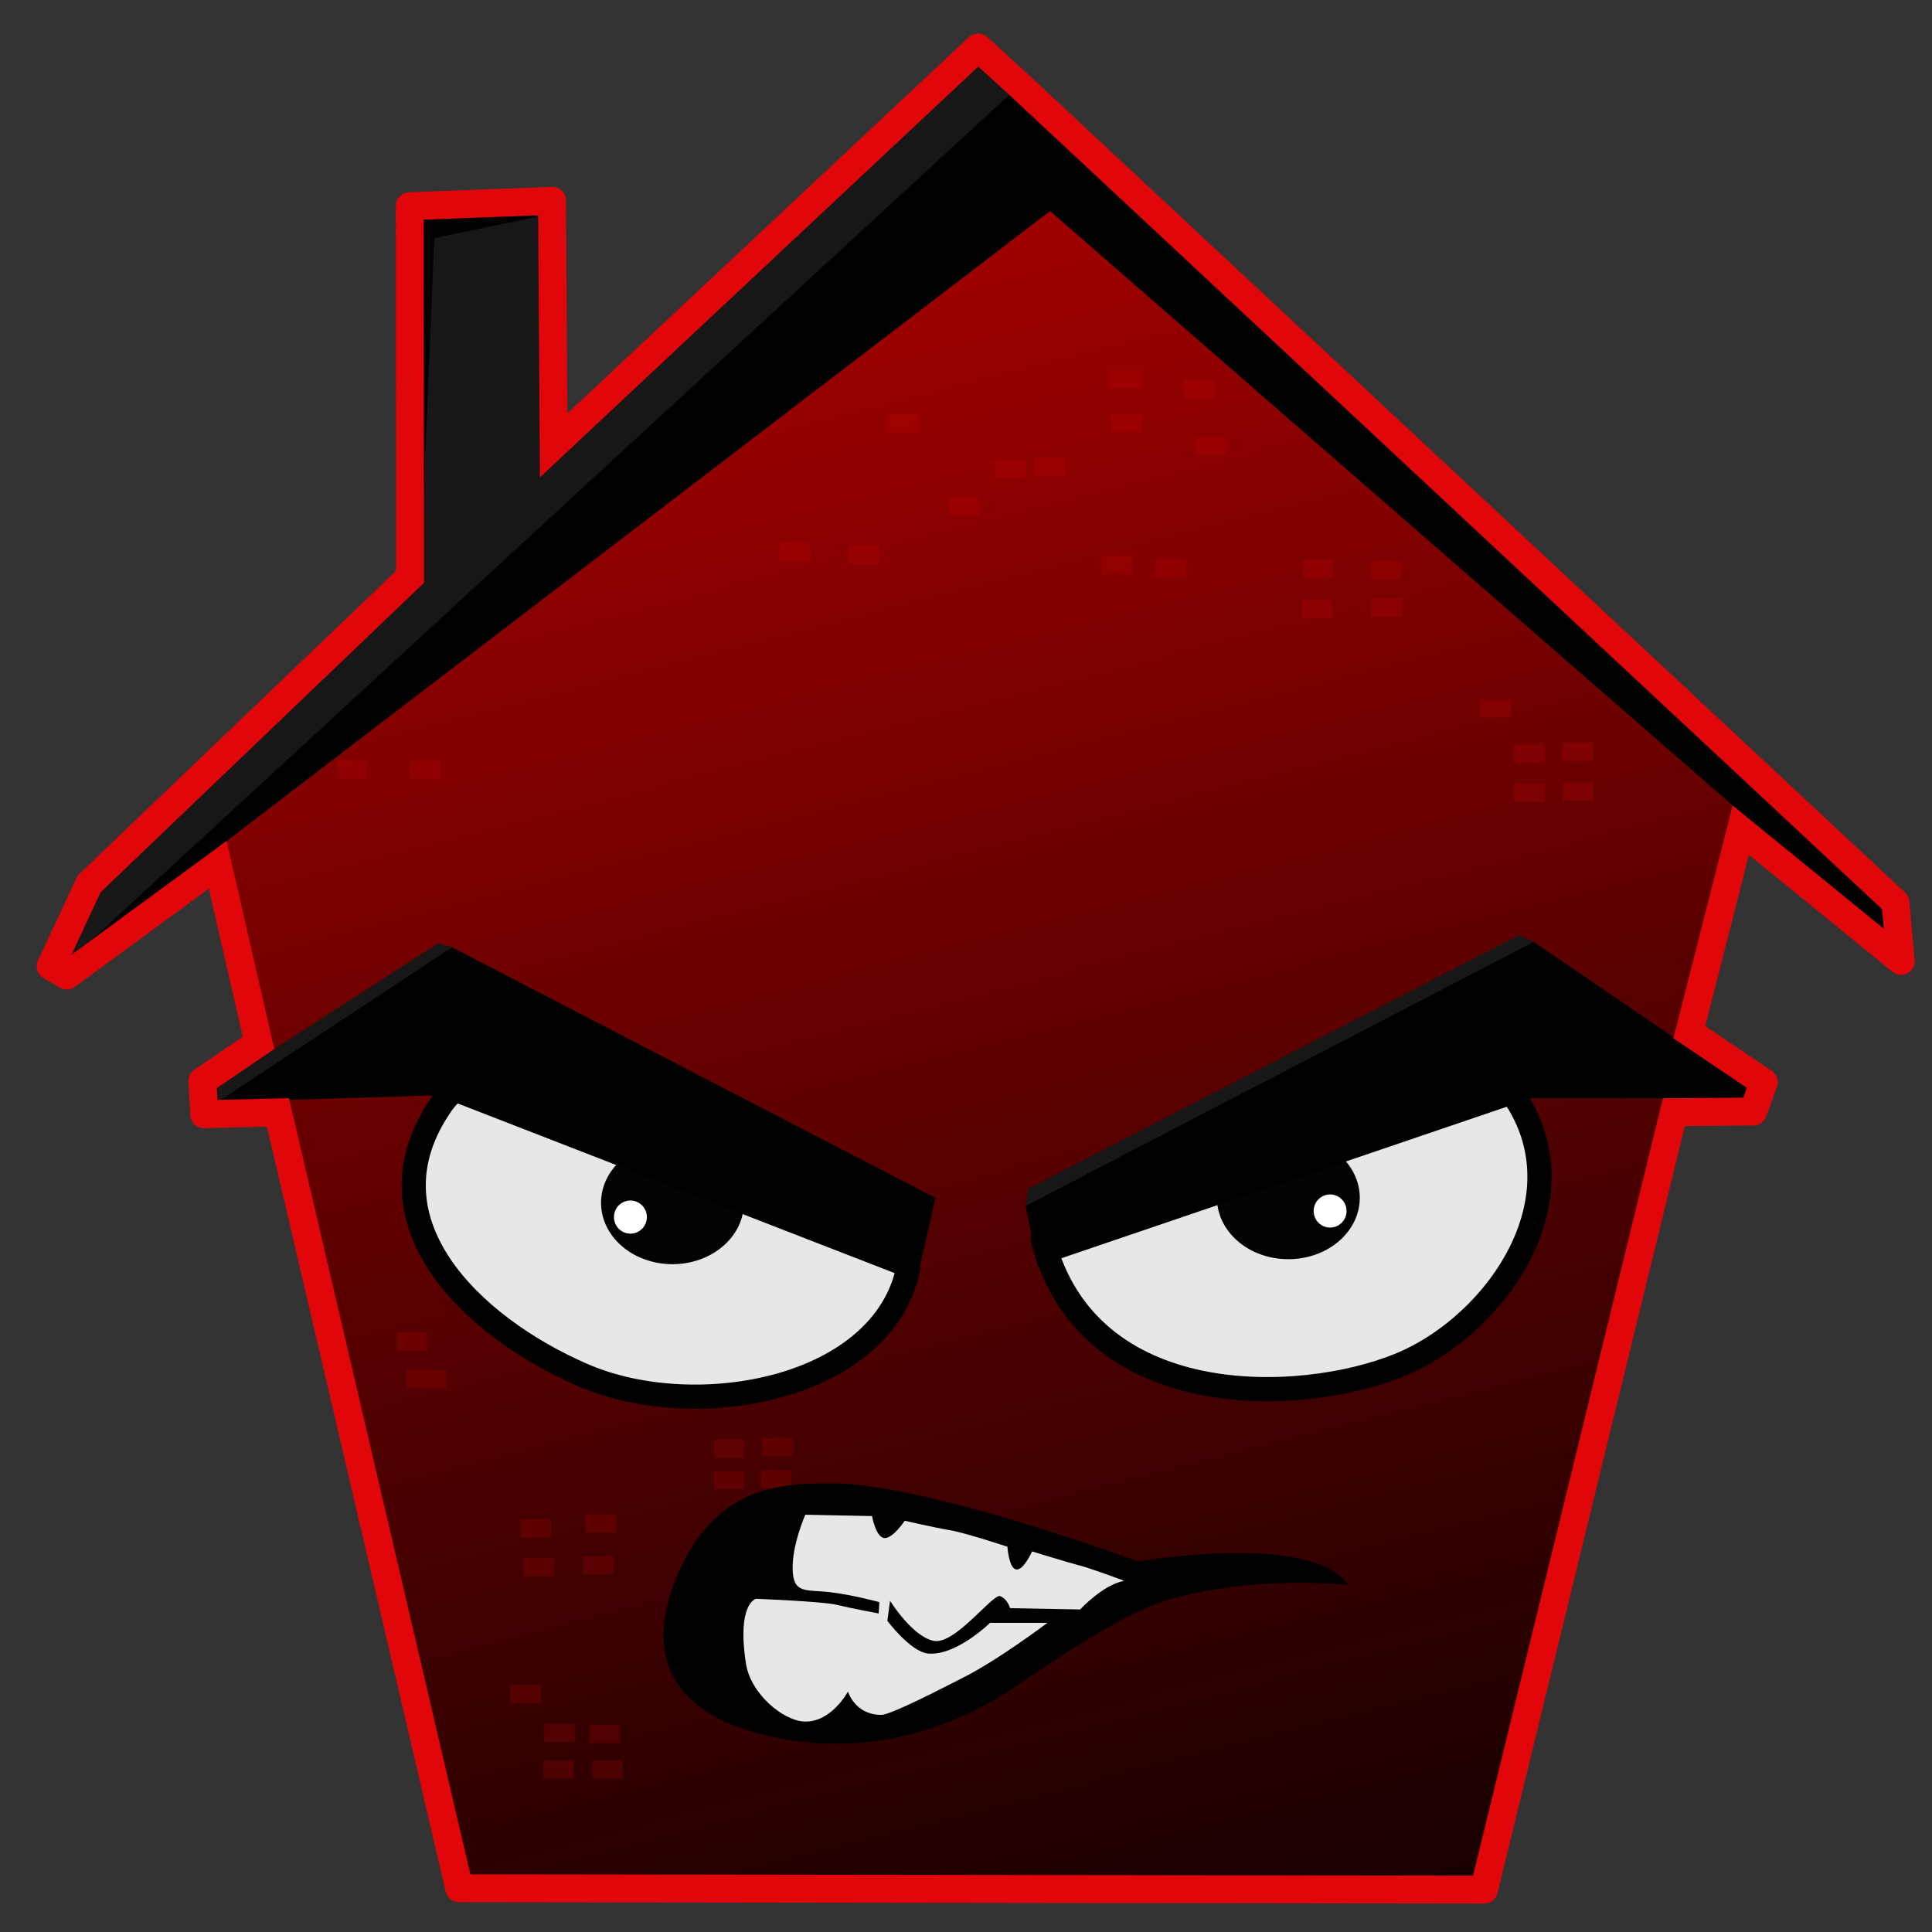 <?xml version="1.0" encoding="UTF-8" standalone="no"?>
<svg
   xmlns:dc="http://purl.org/dc/elements/1.1/"
   xmlns:cc="http://creativecommons.org/ns#"
   xmlns:rdf="http://www.w3.org/1999/02/22-rdf-syntax-ns#"
   xmlns:svg="http://www.w3.org/2000/svg"
   xmlns="http://www.w3.org/2000/svg"
   xmlns:xlink="http://www.w3.org/1999/xlink"
   xmlns:sodipodi="http://sodipodi.sourceforge.net/DTD/sodipodi-0.dtd"
   xmlns:inkscape="http://www.inkscape.org/namespaces/inkscape"
   inkscape:version="1.0 (4035a4fb49, 2020-05-01)"
   id="svg8"
   version="1.1"
   viewBox="0 0 256 256"
   height="256"
   width="256"
   sodipodi:docname="MadHouse.svg">
  <rect x="0" y="0" width="256" height="256" fill="#333333" stroke="none"/>
  <defs
     id="defs2">
    <inkscape:path-effect
       effect="offset"
       id="path-effect1242"
       is_visible="true"
       lpeversion="1"
       linejoin_type="round"
       unit="mm"
       offset="7.432"
       miter_limit="4"
       attempt_force_join="true"
       update_on_knot_move="true" />
    <inkscape:path-effect
       effect="offset"
       id="path-effect1240"
       is_visible="true"
       lpeversion="1"
       linejoin_type="round"
       unit="px"
       offset="21.453"
       miter_limit="4"
       attempt_force_join="true"
       update_on_knot_move="true" />
    <linearGradient
       inkscape:collect="always"
       id="linearGradient899">
      <stop
         style="stop-color:#180000;stop-opacity:1"
         offset="0"
         id="stop895" />
      <stop
         style="stop-color:#a00000;stop-opacity:1"
         offset="1"
         id="stop897" />
    </linearGradient>
    <linearGradient
       inkscape:collect="always"
       xlink:href="#linearGradient899"
       id="linearGradient901"
       x1="193.393"
       y1="256.429"
       x2="136.607"
       y2="34.643"
       gradientUnits="userSpaceOnUse"
       gradientTransform="translate(2.5,-7)" />
  </defs>
  <sodipodi:namedview
     inkscape:pagecheckerboard="true"
     units="px"
     showgrid="false"
     inkscape:document-rotation="0"
     inkscape:current-layer="layer9"
     inkscape:document-units="px"
     inkscape:cy="183.73014"
     inkscape:cx="104.79625"
     inkscape:zoom="2"
     inkscape:pageshadow="2"
     inkscape:pageopacity="0.0"
     borderopacity="1.0"
     bordercolor="#666666"
     pagecolor="#ffffff"
     id="base"
     inkscape:window-width="1734"
     inkscape:window-height="1080"
     inkscape:window-x="1945"
     inkscape:window-y="1080"
     inkscape:window-maximized="0" />
  <g
     inkscape:groupmode="layer"
     id="layer3"
     inkscape:label="House"
     style="display:inline">
    <path
       style="fill:url(#linearGradient901);fill-opacity:1;stroke:none;stroke-width:1px;stroke-linecap:butt;stroke-linejoin:miter;stroke-opacity:1"
       d="M 61.607,249.25 29.464,110.5 139.107,27.643 l 90.536,78.75 -33.75,143.036 z"
       id="path51"
       inkscape:label="path51" />
  </g>
  <g
     inkscape:groupmode="layer"
     id="layer9"
     inkscape:label="Bricks"
     style="opacity:0.165">
    <rect
       y="99.312"
       x="207.875"
       height="0.625"
       width="2.25"
       id="rect971-87"
       style="opacity:0.999;fill:#171717;fill-opacity:1;stroke:#e10609;stroke-width:1.8;stroke-linecap:butt;stroke-linejoin:miter;stroke-miterlimit:4;stroke-dasharray:none;stroke-opacity:1;paint-order:fill markers stroke" />
    <rect
       y="104.562"
       x="208"
       height="0.625"
       width="2.25"
       id="rect971-37"
       style="opacity:0.999;fill:#171717;fill-opacity:1;stroke:#e10609;stroke-width:1.8;stroke-linecap:butt;stroke-linejoin:miter;stroke-miterlimit:4;stroke-dasharray:none;stroke-opacity:1;paint-order:fill markers stroke" />
    <rect
       y="104.688"
       x="201.5"
       height="0.625"
       width="2.25"
       id="rect971-60"
       style="opacity:0.999;fill:#171717;fill-opacity:1;stroke:#e10609;stroke-width:1.8;stroke-linecap:butt;stroke-linejoin:miter;stroke-miterlimit:4;stroke-dasharray:none;stroke-opacity:1;paint-order:fill markers stroke" />
    <rect
       y="93.562"
       x="197"
       height="0.625"
       width="2.25"
       id="rect971-11"
       style="opacity:0.999;fill:#171717;fill-opacity:1;stroke:#e10609;stroke-width:1.8;stroke-linecap:butt;stroke-linejoin:miter;stroke-miterlimit:4;stroke-dasharray:none;stroke-opacity:1;paint-order:fill markers stroke" />
    <rect
       y="99.562"
       x="201.5"
       height="0.625"
       width="2.25"
       id="rect971-20"
       style="opacity:0.999;fill:#171717;fill-opacity:1;stroke:#e10609;stroke-width:1.8;stroke-linecap:butt;stroke-linejoin:miter;stroke-miterlimit:4;stroke-dasharray:none;stroke-opacity:1;paint-order:fill markers stroke" />
    <rect
       y="75.188"
       x="182.5"
       height="0.625"
       width="2.25"
       id="rect971-56"
       style="opacity:0.999;fill:#171717;fill-opacity:1;stroke:#e10609;stroke-width:1.8;stroke-linecap:butt;stroke-linejoin:miter;stroke-miterlimit:4;stroke-dasharray:none;stroke-opacity:1;paint-order:fill markers stroke" />
    <rect
       y="80.438"
       x="173.375"
       height="0.625"
       width="2.25"
       id="rect971-2894"
       style="opacity:0.999;fill:#171717;fill-opacity:1;stroke:#e10609;stroke-width:1.8;stroke-linecap:butt;stroke-linejoin:miter;stroke-miterlimit:4;stroke-dasharray:none;stroke-opacity:1;paint-order:fill markers stroke" />
    <rect
       y="80.188"
       x="182.625"
       height="0.625"
       width="2.25"
       id="rect971-289"
       style="opacity:0.999;fill:#171717;fill-opacity:1;stroke:#e10609;stroke-width:1.8;stroke-linecap:butt;stroke-linejoin:miter;stroke-miterlimit:4;stroke-dasharray:none;stroke-opacity:1;paint-order:fill markers stroke" />
    <rect
       y="75.062"
       x="173.5"
       height="0.625"
       width="2.25"
       id="rect971-61"
       style="opacity:0.999;fill:#171717;fill-opacity:1;stroke:#e10609;stroke-width:1.8;stroke-linecap:butt;stroke-linejoin:miter;stroke-miterlimit:4;stroke-dasharray:none;stroke-opacity:1;paint-order:fill markers stroke" />
    <rect
       y="58.812"
       x="159.375"
       height="0.625"
       width="2.25"
       id="rect971-24"
       style="opacity:0.999;fill:#171717;fill-opacity:1;stroke:#e10609;stroke-width:1.8;stroke-linecap:butt;stroke-linejoin:miter;stroke-miterlimit:4;stroke-dasharray:none;stroke-opacity:1;paint-order:fill markers stroke" />
    <rect
       y="51.312"
       x="157.75"
       height="0.625"
       width="2.25"
       id="rect971-92"
       style="opacity:0.999;fill:#171717;fill-opacity:1;stroke:#e10609;stroke-width:1.8;stroke-linecap:butt;stroke-linejoin:miter;stroke-miterlimit:4;stroke-dasharray:none;stroke-opacity:1;paint-order:fill markers stroke" />
    <rect
       y="49.938"
       x="148"
       height="0.625"
       width="2.25"
       id="rect971-19"
       style="opacity:0.999;fill:#171717;fill-opacity:1;stroke:#e10609;stroke-width:1.8;stroke-linecap:butt;stroke-linejoin:miter;stroke-miterlimit:4;stroke-dasharray:none;stroke-opacity:1;paint-order:fill markers stroke" />
    <rect
       y="55.688"
       x="148.125"
       height="0.625"
       width="2.25"
       id="rect971-507"
       style="opacity:0.999;fill:#171717;fill-opacity:1;stroke:#e10609;stroke-width:1.8;stroke-linecap:butt;stroke-linejoin:miter;stroke-miterlimit:4;stroke-dasharray:none;stroke-opacity:1;paint-order:fill markers stroke" />
    <rect
       y="74.938"
       x="154"
       height="0.625"
       width="2.25"
       id="rect971-09"
       style="opacity:0.999;fill:#171717;fill-opacity:1;stroke:#e10609;stroke-width:1.8;stroke-linecap:butt;stroke-linejoin:miter;stroke-miterlimit:4;stroke-dasharray:none;stroke-opacity:1;paint-order:fill markers stroke" />
    <rect
       y="74.562"
       x="146.875"
       height="0.625"
       width="2.25"
       id="rect971-50"
       style="opacity:0.999;fill:#171717;fill-opacity:1;stroke:#e10609;stroke-width:1.8;stroke-linecap:butt;stroke-linejoin:miter;stroke-miterlimit:4;stroke-dasharray:none;stroke-opacity:1;paint-order:fill markers stroke" />
    <rect
       y="55.812"
       x="118.5"
       height="0.625"
       width="2.25"
       id="rect971-33"
       style="opacity:0.999;fill:#171717;fill-opacity:1;stroke:#e10609;stroke-width:1.8;stroke-linecap:butt;stroke-linejoin:miter;stroke-miterlimit:4;stroke-dasharray:none;stroke-opacity:1;paint-order:fill markers stroke" />
    <rect
       y="61.562"
       x="138"
       height="0.625"
       width="2.25"
       id="rect971-8"
       style="opacity:0.999;fill:#171717;fill-opacity:1;stroke:#e10609;stroke-width:1.8;stroke-linecap:butt;stroke-linejoin:miter;stroke-miterlimit:4;stroke-dasharray:none;stroke-opacity:1;paint-order:fill markers stroke" />
    <rect
       y="61.812"
       x="132.75"
       height="0.625"
       width="2.25"
       id="rect971-97"
       style="opacity:0.999;fill:#171717;fill-opacity:1;stroke:#e10609;stroke-width:1.8;stroke-linecap:butt;stroke-linejoin:miter;stroke-miterlimit:4;stroke-dasharray:none;stroke-opacity:1;paint-order:fill markers stroke" />
    <rect
       y="66.812"
       x="126.625"
       height="0.625"
       width="2.25"
       id="rect971-26"
       style="opacity:0.999;fill:#171717;fill-opacity:1;stroke:#e10609;stroke-width:1.8;stroke-linecap:butt;stroke-linejoin:miter;stroke-miterlimit:4;stroke-dasharray:none;stroke-opacity:1;paint-order:fill markers stroke" />
    <rect
       y="73.188"
       x="113.375"
       height="0.625"
       width="2.25"
       id="rect971-6"
       style="opacity:0.999;fill:#171717;fill-opacity:1;stroke:#e10609;stroke-width:1.8;stroke-linecap:butt;stroke-linejoin:miter;stroke-miterlimit:4;stroke-dasharray:none;stroke-opacity:1;paint-order:fill markers stroke" />
    <rect
       y="72.812"
       x="104.25"
       height="0.625"
       width="2.25"
       id="rect971-99"
       style="opacity:0.999;fill:#171717;fill-opacity:1;stroke:#e10609;stroke-width:1.8;stroke-linecap:butt;stroke-linejoin:miter;stroke-miterlimit:4;stroke-dasharray:none;stroke-opacity:1;paint-order:fill markers stroke" />
    <rect
       y="101.688"
       x="55.25"
       height="0.625"
       width="2.25"
       id="rect971-28"
       style="opacity:0.999;fill:#171717;fill-opacity:1;stroke:#e10609;stroke-width:1.8;stroke-linecap:butt;stroke-linejoin:miter;stroke-miterlimit:4;stroke-dasharray:none;stroke-opacity:1;paint-order:fill markers stroke" />
    <rect
       y="101.688"
       x="45.5"
       height="0.625"
       width="2.25"
       id="rect971-956"
       style="opacity:0.999;fill:#171717;fill-opacity:1;stroke:#e10609;stroke-width:1.8;stroke-linecap:butt;stroke-linejoin:miter;stroke-miterlimit:4;stroke-dasharray:none;stroke-opacity:1;paint-order:fill markers stroke" />
    <rect
       y="177.438"
       x="53.5"
       height="0.625"
       width="2.25"
       id="rect971-7"
       style="opacity:0.999;fill:#171717;fill-opacity:1;stroke:#e10609;stroke-width:1.8;stroke-linecap:butt;stroke-linejoin:miter;stroke-miterlimit:4;stroke-dasharray:none;stroke-opacity:1;paint-order:fill markers stroke" />
    <rect
       y="182.507"
       x="54.82"
       height="0.486"
       width="3.361"
       id="rect971-12"
       style="opacity:0.999;fill:#171717;fill-opacity:1;stroke:#e10609;stroke-width:1.939;stroke-linecap:butt;stroke-linejoin:miter;stroke-miterlimit:4;stroke-dasharray:none;stroke-opacity:1;paint-order:fill markers stroke" />
    <rect
       y="191.438"
       x="101.875"
       height="0.625"
       width="2.25"
       id="rect971-34"
       style="opacity:0.999;fill:#171717;fill-opacity:1;stroke:#e10609;stroke-width:1.8;stroke-linecap:butt;stroke-linejoin:miter;stroke-miterlimit:4;stroke-dasharray:none;stroke-opacity:1;paint-order:fill markers stroke" />
    <rect
       y="191.688"
       x="95.5"
       height="0.625"
       width="2.25"
       id="rect971-95"
       style="opacity:0.999;fill:#171717;fill-opacity:1;stroke:#e10609;stroke-width:1.8;stroke-linecap:butt;stroke-linejoin:miter;stroke-miterlimit:4;stroke-dasharray:none;stroke-opacity:1;paint-order:fill markers stroke" />
    <rect
       y="195.688"
       x="101.75"
       height="0.625"
       width="2.25"
       id="rect971-2"
       style="opacity:0.999;fill:#171717;fill-opacity:1;stroke:#e10609;stroke-width:1.8;stroke-linecap:butt;stroke-linejoin:miter;stroke-miterlimit:4;stroke-dasharray:none;stroke-opacity:1;paint-order:fill markers stroke" />
    <rect
       style="opacity:0.999;fill:#171717;fill-opacity:1;stroke:#e10609;stroke-width:1.8;stroke-linecap:butt;stroke-linejoin:miter;stroke-miterlimit:4;stroke-dasharray:none;stroke-opacity:1;paint-order:fill markers stroke"
       id="rect971"
       width="2.25"
       height="0.625"
       x="72.875"
       y="234.125" />
    <rect
       y="234.188"
       x="79.375"
       height="0.625"
       width="2.25"
       id="rect971-9"
       style="opacity:0.999;fill:#171717;fill-opacity:1;stroke:#e10609;stroke-width:1.8;stroke-linecap:butt;stroke-linejoin:miter;stroke-miterlimit:4;stroke-dasharray:none;stroke-opacity:1;paint-order:fill markers stroke" />
    <rect
       y="229.438"
       x="79"
       height="0.625"
       width="2.25"
       id="rect971-4"
       style="opacity:0.999;fill:#171717;fill-opacity:1;stroke:#e10609;stroke-width:1.8;stroke-linecap:butt;stroke-linejoin:miter;stroke-miterlimit:4;stroke-dasharray:none;stroke-opacity:1;paint-order:fill markers stroke" />
    <rect
       y="229.312"
       x="73"
       height="0.625"
       width="2.25"
       id="rect971-3"
       style="opacity:0.999;fill:#171717;fill-opacity:1;stroke:#e10609;stroke-width:1.8;stroke-linecap:butt;stroke-linejoin:miter;stroke-miterlimit:4;stroke-dasharray:none;stroke-opacity:1;paint-order:fill markers stroke" />
    <rect
       y="224.188"
       x="68.5"
       height="0.625"
       width="2.25"
       id="rect971-5"
       style="opacity:0.999;fill:#171717;fill-opacity:1;stroke:#e10609;stroke-width:1.8;stroke-linecap:butt;stroke-linejoin:miter;stroke-miterlimit:4;stroke-dasharray:none;stroke-opacity:1;paint-order:fill markers stroke" />
    <rect
       y="207.312"
       x="70.25"
       height="0.625"
       width="2.25"
       id="rect971-1"
       style="opacity:0.999;fill:#171717;fill-opacity:1;stroke:#e10609;stroke-width:1.8;stroke-linecap:butt;stroke-linejoin:miter;stroke-miterlimit:4;stroke-dasharray:none;stroke-opacity:1;paint-order:fill markers stroke" />
    <rect
       y="202.188"
       x="69.875"
       height="0.625"
       width="2.25"
       id="rect971-16"
       style="opacity:0.999;fill:#171717;fill-opacity:1;stroke:#e10609;stroke-width:1.8;stroke-linecap:butt;stroke-linejoin:miter;stroke-miterlimit:4;stroke-dasharray:none;stroke-opacity:1;paint-order:fill markers stroke" />
    <rect
       y="201.562"
       x="78.5"
       height="0.625"
       width="2.25"
       id="rect971-49"
       style="opacity:0.999;fill:#171717;fill-opacity:1;stroke:#e10609;stroke-width:1.8;stroke-linecap:butt;stroke-linejoin:miter;stroke-miterlimit:4;stroke-dasharray:none;stroke-opacity:1;paint-order:fill markers stroke" />
    <rect
       y="207.062"
       x="78.125"
       height="0.625"
       width="2.25"
       id="rect971-0"
       style="opacity:0.999;fill:#171717;fill-opacity:1;stroke:#e10609;stroke-width:1.8;stroke-linecap:butt;stroke-linejoin:miter;stroke-miterlimit:4;stroke-dasharray:none;stroke-opacity:1;paint-order:fill markers stroke" />
    <rect
       y="195.812"
       x="95.5"
       height="0.625"
       width="2.25"
       id="rect971-93"
       style="opacity:0.999;fill:#171717;fill-opacity:1;stroke:#e10609;stroke-width:1.8;stroke-linecap:butt;stroke-linejoin:miter;stroke-miterlimit:4;stroke-dasharray:none;stroke-opacity:1;paint-order:fill markers stroke" />
  </g>
  <g
     inkscape:groupmode="layer"
     id="layer4"
     inkscape:label="Roof"
     style="display:inline">
    <path
       style="fill:#171717;fill-opacity:1;stroke:none;stroke-width:1px;stroke-linecap:butt;stroke-linejoin:miter;stroke-opacity:1"
       d="M 8.561,127.855 12.096,117.501 55.28,76.843 55.028,27.598 H 72.201 L 71.948,62.448 129.661,8.748 250.24,120.042 l 0.459,5.065 -111.561,-97.153 z"
       id="path904"
       sodipodi:nodetypes="ccccccccccc" />
  </g>
  <g
     inkscape:groupmode="layer"
     id="layer5"
     inkscape:label="Roof Shadow"
     style="display:inline">
    <path
       style="fill:#000000;fill-opacity:1;stroke:none;stroke-width:1px;stroke-linecap:butt;stroke-linejoin:miter;stroke-opacity:1"
       d="M 8.561,127.855 133.75,12.554 250.24,120.042 l 0.459,5.065 -111.561,-97.153 z"
       id="path907" />
    <path
       style="fill:#000000;fill-opacity:1;stroke:none;stroke-width:1px;stroke-linecap:butt;stroke-linejoin:miter;stroke-opacity:1"
       d="M 55.638,77.2 55.028,27.598 71.843,28.58 57.537,31.548 Z"
       id="path909"
       sodipodi:nodetypes="ccccc" />
  </g>
  <g
     inkscape:groupmode="layer"
     id="layer6"
     inkscape:label="Eyes"
     style="opacity:1">
    <path
       style="fill:#e8e6e7;fill-opacity:1;stroke:#000000;stroke-width:3.2;stroke-linecap:butt;stroke-linejoin:round;stroke-miterlimit:4;stroke-dasharray:none;stroke-opacity:1;paint-order:fill markers stroke"
       d="M 120.357,168 C 117.077,184.131 92.24,188.723 77.232,182.214 62.26,175.721 47.764,161.57 58.571,146.214 69.433,130.782 120.357,168 120.357,168 Z"
       id="path912"
       sodipodi:nodetypes="cssc" />
    <path
       style="fill:#e8e6e7;fill-opacity:1;stroke:#000000;stroke-width:3.2;stroke-linecap:butt;stroke-linejoin:round;stroke-miterlimit:4;stroke-dasharray:none;stroke-opacity:1;paint-order:fill markers stroke"
       d="m 138.179,164.268 c 5.911,22.946 34,21.982 47.214,16.625 13.214,-5.357 25.375,-23.071 14.214,-37.071 -10.997,-13.795 -60.888,12.339 -61.429,20.446 z"
       id="path914"
       sodipodi:nodetypes="cssc" />
    <path
       style="opacity:0.999;fill:#030303;fill-opacity:1;stroke:none;stroke-width:3.065;stroke-linejoin:round;stroke-miterlimit:4;stroke-dasharray:none;stroke-opacity:1;paint-order:fill markers stroke"
       id="path916"
       sodipodi:type="arc"
       sodipodi:cx="89.107147"
       sodipodi:cy="159.37489"
       sodipodi:rx="9.4642849"
       sodipodi:ry="8.1362572"
       sodipodi:start="0"
       sodipodi:end="6.2800612"
       sodipodi:open="true"
       sodipodi:arc-type="arc"
       d="m 98.571,159.375 a 9.464,8.136 0 0 1 -9.457,8.136 9.464,8.136 0 0 1 -9.472,-8.124 9.464,8.136 0 0 1 9.442,-8.149 9.464,8.136 0 0 1 9.486,8.111" />
    <path
       d="m 180.179,158.714 a 9.464,8.136 0 0 1 -9.457,8.136 9.464,8.136 0 0 1 -9.472,-8.124 9.464,8.136 0 0 1 9.442,-8.149 9.464,8.136 0 0 1 9.486,8.111"
       sodipodi:arc-type="arc"
       sodipodi:open="true"
       sodipodi:end="6.2800612"
       sodipodi:start="0"
       sodipodi:ry="8.1362572"
       sodipodi:rx="9.4642849"
       sodipodi:cy="158.71428"
       sodipodi:cx="170.71428"
       sodipodi:type="arc"
       id="path916-2"
       style="opacity:0.999;fill:#030303;fill-opacity:1;stroke:none;stroke-width:3.065;stroke-linejoin:round;stroke-miterlimit:4;stroke-dasharray:none;stroke-opacity:1;paint-order:fill markers stroke" />
    <path
       style="opacity:0.999;fill:#ffffff;fill-opacity:1;stroke:none;stroke-width:3.2;stroke-linejoin:round;stroke-miterlimit:4;stroke-dasharray:none;stroke-opacity:1;paint-order:fill markers stroke"
       id="path933"
       sodipodi:type="arc"
       sodipodi:cx="83.53318"
       sodipodi:cy="161.26932"
       sodipodi:rx="2.1781414"
       sodipodi:ry="2.1939251"
       sodipodi:start="0"
       sodipodi:end="6.2800612"
       sodipodi:open="true"
       sodipodi:arc-type="arc"
       d="m 85.711,161.269 a 2.178,2.194 0 0 1 -2.176,2.194 2.178,2.194 0 0 1 -2.18,-2.191 2.178,2.194 0 0 1 2.173,-2.197 2.178,2.194 0 0 1 2.183,2.187" />
    <path
       d="m 178.424,160.464 a 2.178,2.194 0 0 1 -2.176,2.194 2.178,2.194 0 0 1 -2.18,-2.19 2.178,2.194 0 0 1 2.173,-2.197 2.178,2.194 0 0 1 2.183,2.187"
       sodipodi:arc-type="arc"
       sodipodi:open="true"
       sodipodi:end="6.2800612"
       sodipodi:start="0"
       sodipodi:ry="2.1939251"
       sodipodi:rx="2.1781414"
       sodipodi:cy="160.46434"
       sodipodi:cx="176.24623"
       sodipodi:type="arc"
       id="path933-4"
       style="opacity:0.999;fill:#ffffff;fill-opacity:1;stroke:none;stroke-width:3.2;stroke-linejoin:round;stroke-miterlimit:4;stroke-dasharray:none;stroke-opacity:1;paint-order:fill markers stroke" />
    <path
       style="fill:#000000;fill-opacity:1;stroke:none;stroke-width:3.2;stroke-linecap:round;stroke-linejoin:round;stroke-miterlimit:4;stroke-dasharray:none;stroke-opacity:1"
       d="M 123.963,158.74 59.877,125.507 28.764,146.038 57.851,145.127 121.42,169.812 Z"
       id="path950"
       sodipodi:nodetypes="cccccc" />
    <path
       style="fill:#171717;fill-opacity:1;stroke:none;stroke-width:3.2;stroke-linecap:round;stroke-linejoin:round;stroke-miterlimit:4;stroke-dasharray:none;stroke-opacity:1"
       d="m 59.877,125.507 -1.768,-0.539 -29.745,19.169 0.401,1.901 z"
       id="path954"
       sodipodi:nodetypes="ccccc" />
    <path
       style="fill:#000000;fill-opacity:1;stroke:none;stroke-width:3.2;stroke-linecap:round;stroke-linejoin:round;stroke-miterlimit:4;stroke-dasharray:none;stroke-opacity:1"
       d="m 135.893,159.786 67.321,-35 28.466,19.449 -0.233,1.312 -28.412,-0.047 -65.526,22.283 z"
       id="path952"
       sodipodi:nodetypes="ccccccc" />
    <path
       style="fill:#171717;fill-opacity:1;stroke:none;stroke-width:3.2;stroke-linecap:round;stroke-linejoin:round;stroke-miterlimit:4;stroke-dasharray:none;stroke-opacity:1"
       d="m 203.214,124.786 -1.943,-0.875 -65.024,33.604 -0.355,2.27 z"
       id="path956"
       sodipodi:nodetypes="ccccc" />
  </g>
  <g
     inkscape:groupmode="layer"
     id="layer7"
     inkscape:label="Mouth"
     style="opacity:1">
    <path
       style="fill:#000000;fill-opacity:1;stroke:none;stroke-width:2.5;stroke-linecap:butt;stroke-linejoin:bevel;stroke-miterlimit:4;stroke-dasharray:none;stroke-opacity:1"
       d="m 178.658,209.993 c -9.192,-0.795 -18.562,0.265 -24.572,2.21 -6.01,1.945 -16.087,8.927 -19.445,11.225 -3.359,2.298 -14.682,9.52 -29.875,7.159 -13.773,-2.14 -20.127,-9.285 -15.203,-21.39 5.109,-12.559 14.142,-12.64 20.86,-12.64 6.718,0 18.738,3.27 26.693,5.745 7.955,2.475 13.7,4.596 13.7,4.596 0,0 22.804,-3.977 27.842,3.094 z"
       id="path961"
       sodipodi:nodetypes="csssssscc" />
    <path
       style="fill:#e8e6e7;fill-opacity:1;stroke:none;stroke-width:1px;stroke-linecap:butt;stroke-linejoin:miter;stroke-opacity:1"
       d="m 148.959,209.463 c -2.828,0.53 -5.834,3.801 -5.834,3.801 l -9.281,-0.177 c 0,0 -0.354,-1.237 -1.326,-1.591 -0.972,-0.354 -6.01,6.541 -8.839,5.922 -2.828,-0.619 -5.745,-5.303 -5.745,-5.303 l -0.354,2.652 c 0,0 3.077,4.111 5.392,4.331 3.712,0.354 8.22,-4.066 8.22,-4.066 h 7.601 c 0,0 -6.541,4.95 -11.314,7.336 -2.051,1.025 -9.366,4.861 -10.695,4.861 -3.536,1e-5 -4.419,-3.094 -4.419,-3.094 0,0 -2.21,4.154 -5.834,3.977 -2.742,-0.134 -7.058,-3.626 -7.69,-7.69 -1.237,-7.955 1.326,-8.574 1.326,-8.574 0,0 8.927,0.354 10.695,0.795 1.768,0.442 5.568,1.149 5.568,1.149 l 0.088,-1.503 c 0,0 -3.536,-0.972 -6.629,-1.326 -3.094,-0.354 -4.773,0.265 -4.861,-3.005 -0.088,-3.27 1.679,-7.248 1.679,-7.248 l 8.839,0.177 c 0,0 0.53,2.917 1.679,2.917 1.149,0 2.652,-2.298 2.652,-2.298 0,0 3.801,0.884 5.922,1.237 2.121,0.354 7.69,2.21 7.69,2.21 0,0 0.177,2.828 1.149,3.005 0.972,0.177 2.121,-2.386 2.121,-2.386 0,0 4.861,1.503 6.276,1.856 1.414,0.354 5.922,2.033 5.922,2.033 z"
       id="path963"
       sodipodi:nodetypes="sccssccsccsscsscsccssccscscscscs" />
  </g>
  <g
     inkscape:groupmode="layer"
     id="layer8"
     inkscape:label="Outline"
     sodipodi:insensitive="true">
    <path
       id="path1238"
       style="display:inline;fill:none;stroke:#e10609;stroke-width:3.6;stroke-linecap:round;stroke-linejoin:round;stroke-miterlimit:4;stroke-dasharray:none;stroke-opacity:1"
       d="M 128.934,6.869 C 110.426,24.213 91.918,41.557 73.41,58.9 73.338,48.12 73.267,37.339 73.193,26.559 c -6.315,0.239 -12.63,0.476 -18.945,0.717 0.01,16.38 0.022,32.759 0.033,49.139 -14.171,13.561 -28.341,27.121 -42.512,40.682 -1.705,3.647 -3.408,7.294 -5.111,10.941 0.732,0.425 1.463,0.853 2.195,1.279 6.656,-4.878 13.308,-9.759 19.963,-14.639 1.794,7.828 3.587,15.656 5.381,23.484 -2.475,1.685 -4.949,3.373 -7.426,5.057 0.082,1.491 0.162,2.982 0.24,4.473 3.259,-0.079 6.518,-0.16 9.777,-0.24 8.009,34.265 16.014,68.532 24.025,102.797 45.288,0.063 90.576,0.119 135.863,0.182 8.384,-34.337 16.774,-68.673 25.16,-103.01 3.5,-0.03 7,-0.062 10.5,-0.092 0.479,-1.309 0.958,-2.618 1.434,-3.928 -3.288,-2.217 -6.578,-4.432 -9.867,-6.648 2.263,-8.886 4.526,-17.772 6.789,-26.658 7.072,5.763 14.144,11.527 21.217,17.289 -0.237,-2.603 -0.471,-5.207 -0.709,-7.811 -38.973,-36.354 -77.929,-72.729 -116.912,-109.073 -1.561,-1.42 -3.12,-2.842 -4.682,-4.261 -0.225,0.21 -0.449,0.421 -0.674,0.631 z" />
    <path
       style="display:inline;fill:none;stroke:#e10609;stroke-width:1.8;stroke-linecap:butt;stroke-linejoin:miter;stroke-miterlimit:4;stroke-dasharray:none;stroke-opacity:1"
       d="m 195.893,249.429 25.16,-103.004 10.584,-0.091 0.928,-2.541 -9.802,-6.603 7.35,-28.86 20.587,16.776 -0.459,-5.065 L 134.28,11.846 129.616,7.599 72.426,61.193 72.201,27.598 l -16.952,0.641 0.032,48.604 -42.684,40.846 -4.646,9.944 0.842,0.491 20.659,-15.154 5.874,25.634 -7.524,5.125 0.157,2.939 9.62,-0.236 24.029,102.818 z"
       id="path966"
       sodipodi:nodetypes="cccccccccccccccccccccccc" />
  </g>
</svg>
